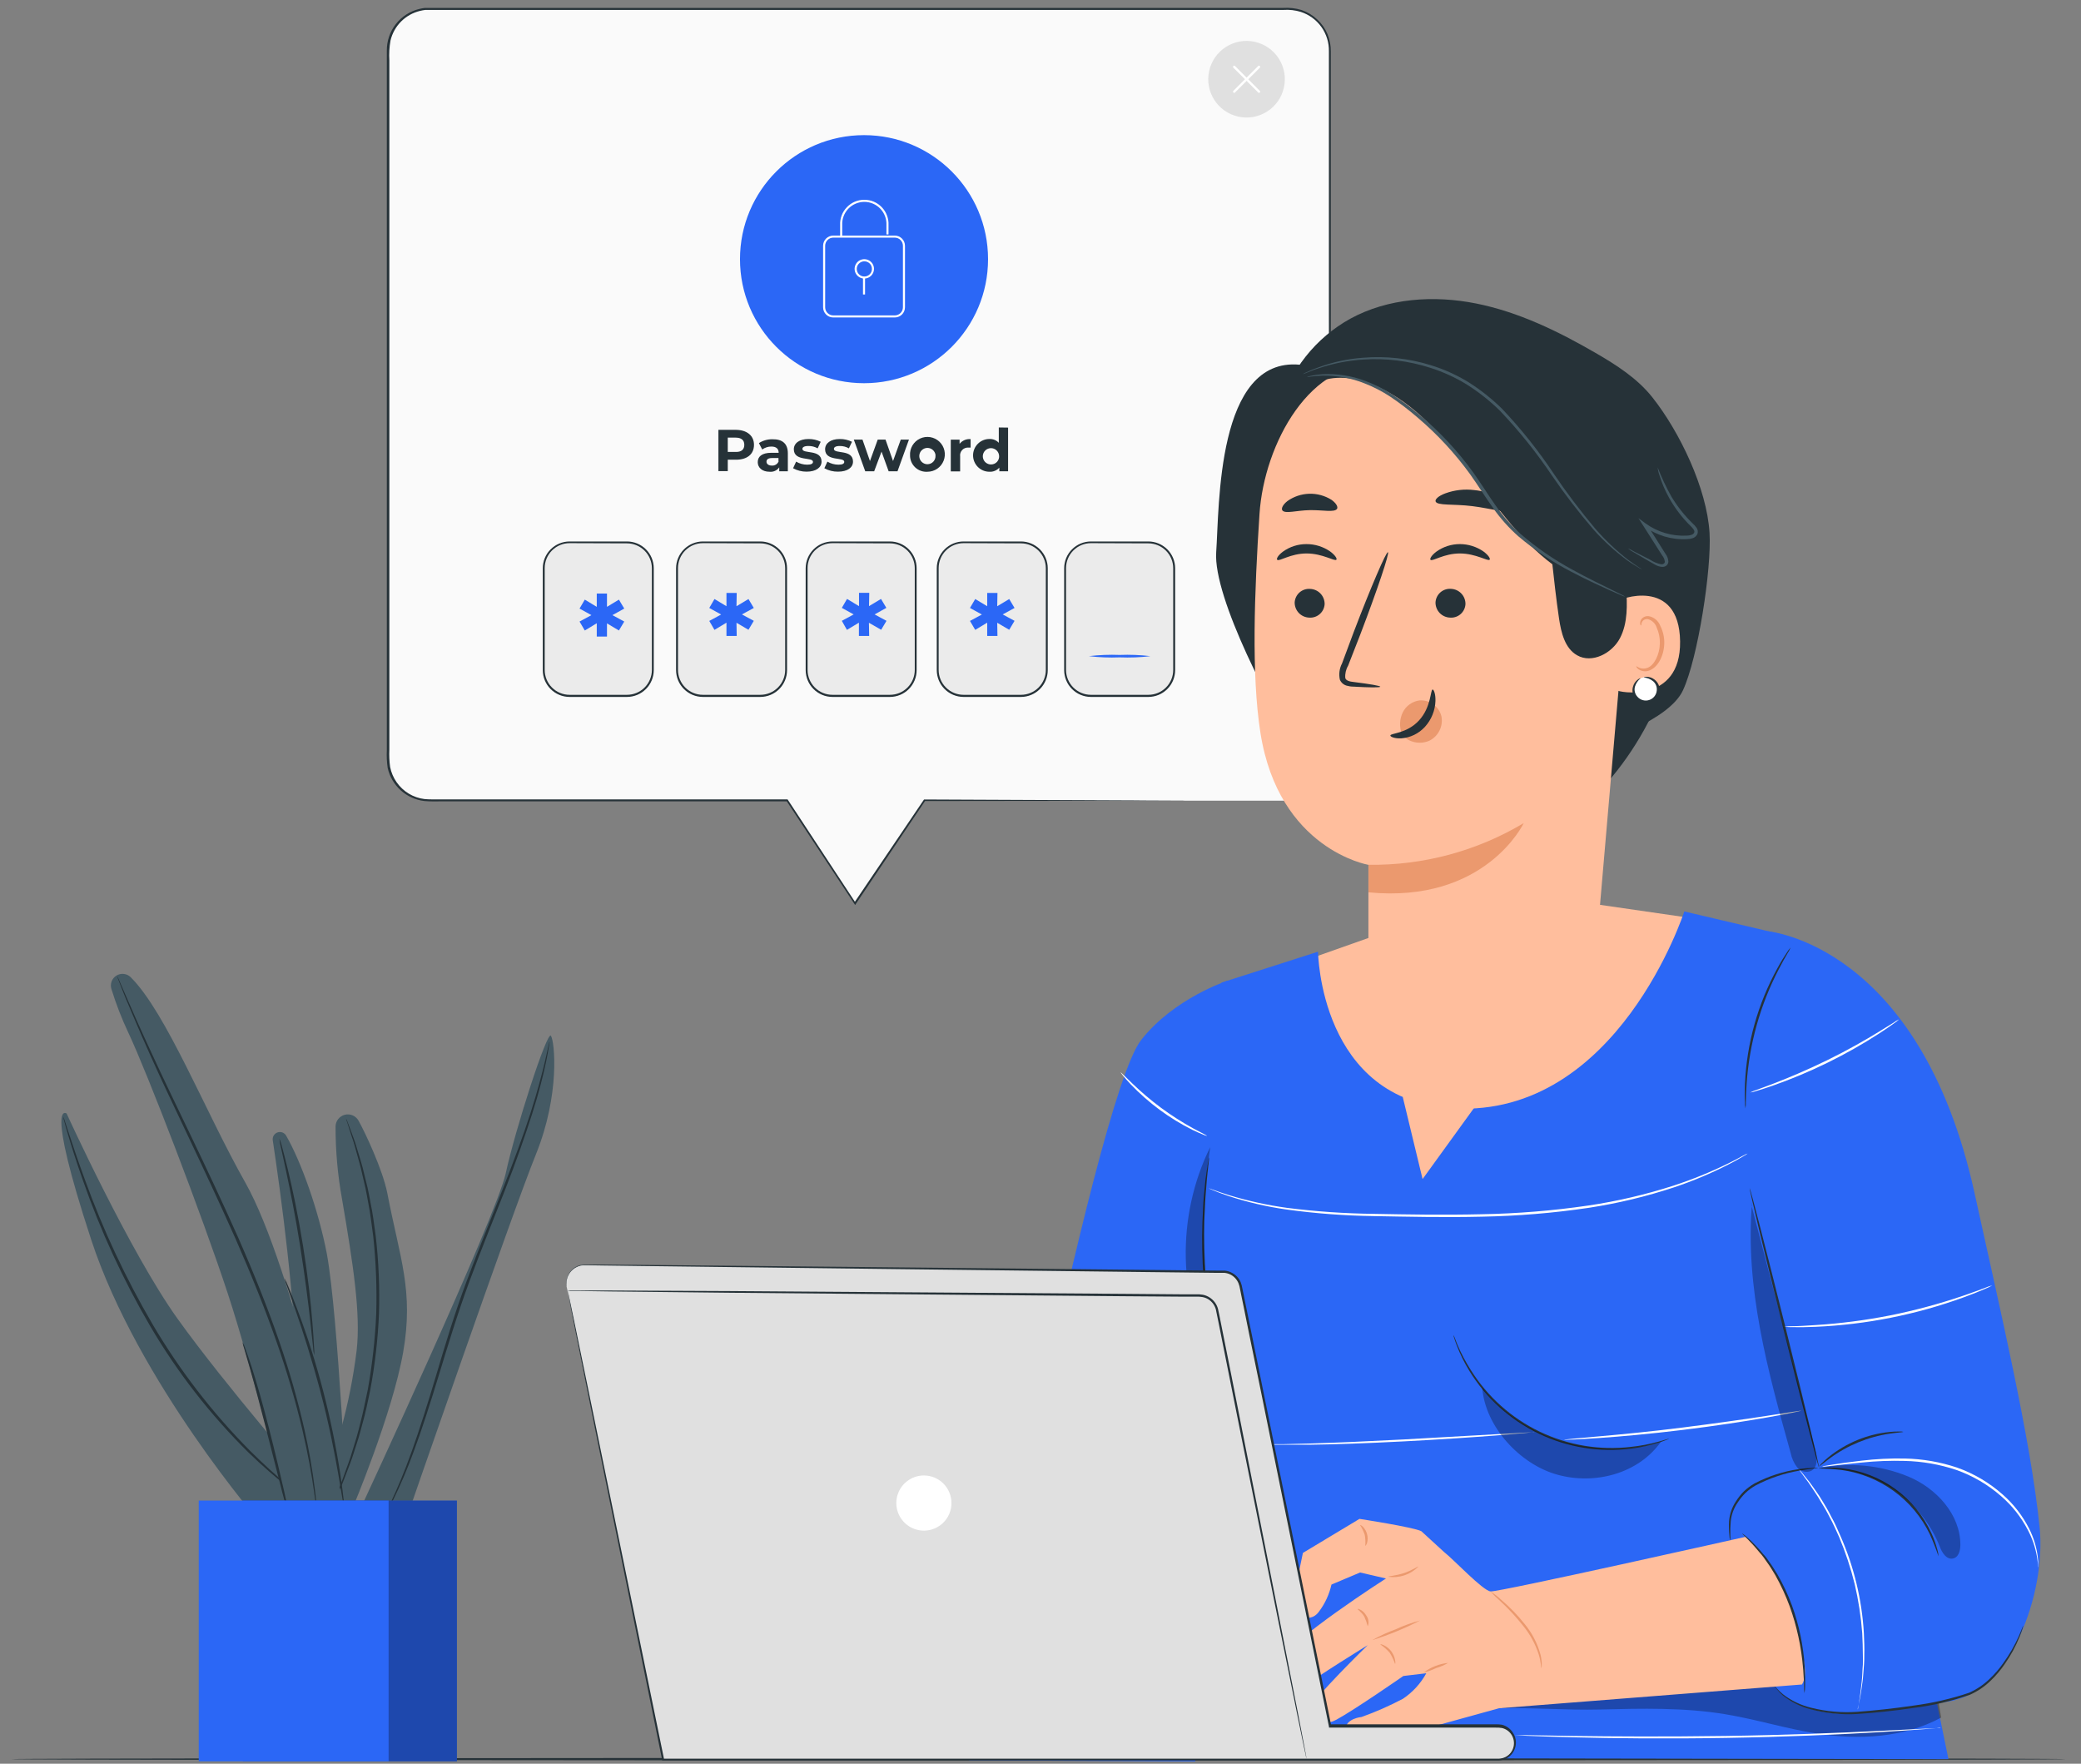<svg width="177" height="150" viewBox="0 0 177 150" fill="none" xmlns="http://www.w3.org/2000/svg">
<rect x="0" y="0" width="177" height="150" fill="#808080" stroke="none"/>
<g clip-path="url(#clip0_109_8814)">
<path d="M175.699 149.611C175.699 149.671 136.577 149.715 88.331 149.715C40.086 149.715 0.956 149.671 0.956 149.611C0.956 149.551 40.07 149.508 88.331 149.508C136.593 149.508 175.699 149.555 175.699 149.611Z" fill="#263238"/>
<path d="M109.585 68.097H78.626L72.713 76.859L66.942 68.097H36.533C36.071 68.097 35.614 68.007 35.186 67.83C34.759 67.653 34.371 67.393 34.044 67.067C33.717 66.74 33.458 66.352 33.281 65.924C33.104 65.497 33.013 65.04 33.013 64.577V4.281C33.013 3.819 33.103 3.36 33.28 2.933C33.457 2.505 33.716 2.117 34.043 1.789C34.37 1.462 34.758 1.202 35.185 1.025C35.613 0.848 36.071 0.757 36.533 0.757H109.585C110.048 0.757 110.506 0.848 110.933 1.025C111.36 1.202 111.749 1.462 112.076 1.789C112.402 2.117 112.662 2.505 112.838 2.933C113.015 3.36 113.106 3.819 113.105 4.281V64.593C113.101 65.524 112.728 66.415 112.069 67.072C111.409 67.729 110.516 68.098 109.585 68.097Z" fill="#FAFAFA"/>
<path d="M109.585 68.097H109.776C109.968 68.085 110.158 68.057 110.346 68.014C110.984 67.87 111.569 67.549 112.035 67.089C112.5 66.628 112.827 66.046 112.978 65.409C113.015 65.258 113.042 65.106 113.062 64.951C113.062 64.792 113.081 64.629 113.062 64.462C113.062 64.127 113.062 63.777 113.062 63.414C113.062 61.959 113.062 60.288 113.062 58.401C113.062 50.834 113.042 39.931 113.03 26.443C113.03 19.693 113.03 12.305 113.03 4.373C113.047 3.63 112.823 2.901 112.393 2.296C111.962 1.69 111.347 1.24 110.64 1.012C110.16 0.865 109.656 0.809 109.155 0.844H89.88H61.889H36.649C36.486 0.844 36.334 0.844 36.179 0.844C36.025 0.863 35.872 0.891 35.721 0.928C35.112 1.074 34.556 1.387 34.114 1.83C33.672 2.274 33.361 2.831 33.216 3.441C33.115 4.004 33.081 4.578 33.117 5.149V30.636C33.117 39.457 33.117 48.003 33.117 56.194V63.761C33.094 64.25 33.115 64.741 33.181 65.226C33.273 65.695 33.462 66.14 33.737 66.532C34.011 66.923 34.364 67.253 34.773 67.5C35.18 67.746 35.635 67.903 36.108 67.958C36.574 68.006 37.071 67.978 37.549 67.986H46.075H66.942H66.986L67.01 68.022L72.773 76.783H72.653L78.575 68.022L78.595 67.994H78.627L101.469 68.097L78.647 68.125L78.698 68.097C76.866 70.827 74.898 73.754 72.793 76.878L72.733 76.97L72.673 76.878L66.899 68.117L66.962 68.153H46.095H37.561C37.075 68.153 36.601 68.173 36.1 68.125C35.35 68.04 34.647 67.722 34.086 67.218C33.526 66.713 33.137 66.046 32.974 65.31C32.902 64.813 32.878 64.31 32.902 63.809V56.242C32.902 48.051 32.902 39.517 32.902 30.684V4.313C32.892 3.495 33.161 2.699 33.663 2.054C34.165 1.409 34.871 0.953 35.666 0.761C35.825 0.722 35.988 0.692 36.151 0.673C36.315 0.673 36.482 0.673 36.641 0.673H109.159C109.679 0.639 110.201 0.7 110.7 0.852C111.195 1.02 111.649 1.291 112.03 1.649C112.41 1.997 112.71 2.424 112.91 2.899C113.104 3.373 113.201 3.881 113.193 4.393C113.193 12.325 113.193 19.712 113.193 26.462C113.193 39.951 113.169 50.87 113.161 58.42C113.161 60.308 113.161 61.979 113.161 63.434C113.161 63.797 113.161 64.147 113.161 64.481C113.161 64.649 113.161 64.816 113.141 64.975C113.124 65.132 113.096 65.288 113.058 65.441C112.901 66.085 112.567 66.672 112.093 67.134C111.619 67.597 111.025 67.917 110.377 68.058C110.19 68.097 109.999 68.12 109.808 68.125L109.585 68.097Z" fill="#263238"/>
<path d="M64.131 37.832C64.131 38.628 63.546 39.098 62.606 39.098H61.901V40.066H61.105V36.558H62.622C63.546 36.574 64.131 37.059 64.131 37.832ZM63.307 37.832C63.307 37.434 63.06 37.219 62.562 37.219H61.901V38.437H62.562C63.06 38.453 63.307 38.23 63.307 37.832Z" fill="#263238"/>
<path d="M67.01 38.545V40.082H66.278V39.748C66.187 39.877 66.063 39.981 65.918 40.047C65.774 40.112 65.615 40.138 65.457 40.122C64.828 40.122 64.45 39.771 64.45 39.306C64.45 38.84 64.788 38.509 65.609 38.509H66.23C66.23 38.175 66.031 37.979 65.609 37.979C65.329 37.977 65.057 38.065 64.832 38.23L64.549 37.685C64.896 37.463 65.301 37.349 65.712 37.358C66.536 37.346 67.01 37.728 67.01 38.545ZM66.214 39.23V38.955H65.676C65.31 38.955 65.194 39.09 65.194 39.27C65.194 39.449 65.362 39.596 65.636 39.596C65.762 39.608 65.888 39.579 65.995 39.513C66.102 39.447 66.184 39.347 66.23 39.23H66.214Z" fill="#263238"/>
<path d="M67.456 39.823L67.715 39.262C68 39.43 68.324 39.519 68.655 39.52C69.013 39.52 69.148 39.429 69.148 39.278C69.148 38.836 67.52 39.278 67.52 38.21C67.52 37.7 67.982 37.338 68.77 37.338C69.129 37.333 69.484 37.413 69.806 37.573L69.547 38.131C69.304 37.994 69.029 37.925 68.75 37.931C68.4 37.931 68.249 38.039 68.249 38.178C68.249 38.64 69.877 38.178 69.877 39.258C69.877 39.759 69.411 40.114 68.603 40.114C68.202 40.117 67.807 40.017 67.456 39.823Z" fill="#263238"/>
<path d="M70.116 39.823L70.375 39.262C70.659 39.429 70.981 39.519 71.311 39.52C71.673 39.52 71.809 39.429 71.809 39.278C71.809 38.836 70.18 39.278 70.18 38.21C70.18 37.701 70.642 37.338 71.426 37.338C71.787 37.332 72.143 37.413 72.466 37.573L72.203 38.131C71.966 37.996 71.698 37.928 71.426 37.932C71.076 37.932 70.929 38.039 70.929 38.178C70.929 38.64 72.553 38.178 72.553 39.258C72.553 39.759 72.087 40.114 71.283 40.114C70.875 40.121 70.473 40.02 70.116 39.823Z" fill="#263238"/>
<path d="M77.312 37.386L76.337 40.082H75.584L74.979 38.409L74.353 40.082H73.593L72.621 37.386H73.358L73.995 39.21L74.656 37.386H75.317L75.958 39.21L76.615 37.386H77.312Z" fill="#263238"/>
<path d="M77.404 38.736C77.385 38.44 77.455 38.144 77.606 37.889C77.757 37.633 77.981 37.428 78.249 37.301C78.518 37.174 78.818 37.131 79.111 37.177C79.405 37.223 79.677 37.356 79.894 37.559C80.111 37.761 80.262 38.025 80.327 38.314C80.393 38.604 80.37 38.907 80.261 39.183C80.152 39.459 79.963 39.697 79.718 39.864C79.472 40.031 79.182 40.121 78.885 40.122C78.695 40.135 78.505 40.109 78.326 40.045C78.146 39.981 77.982 39.881 77.843 39.751C77.704 39.621 77.593 39.464 77.518 39.289C77.442 39.115 77.403 38.926 77.404 38.736ZM79.574 38.736C79.564 38.601 79.515 38.473 79.433 38.366C79.351 38.259 79.239 38.178 79.112 38.133C78.984 38.089 78.847 38.083 78.716 38.115C78.585 38.148 78.466 38.218 78.375 38.317C78.283 38.416 78.222 38.54 78.2 38.673C78.178 38.806 78.195 38.943 78.249 39.066C78.303 39.19 78.392 39.295 78.505 39.368C78.618 39.442 78.75 39.481 78.885 39.481C78.98 39.48 79.074 39.461 79.161 39.422C79.248 39.384 79.326 39.328 79.389 39.258C79.454 39.188 79.502 39.105 79.533 39.016C79.563 38.926 79.575 38.83 79.566 38.736H79.574Z" fill="#263238"/>
<path d="M82.557 37.346V38.067H82.382C82.283 38.058 82.183 38.071 82.089 38.106C81.996 38.14 81.911 38.196 81.843 38.268C81.773 38.34 81.722 38.427 81.691 38.521C81.66 38.616 81.651 38.717 81.665 38.816V40.09H80.869V37.394H81.617V37.748C81.729 37.609 81.873 37.5 82.037 37.429C82.201 37.359 82.379 37.331 82.557 37.346Z" fill="#263238"/>
<path d="M85.743 36.366V40.082H84.998V39.771C84.894 39.89 84.764 39.983 84.618 40.043C84.473 40.104 84.315 40.131 84.158 40.122C83.788 40.122 83.434 39.975 83.172 39.714C82.911 39.452 82.764 39.098 82.764 38.728C82.764 38.358 82.911 38.004 83.172 37.742C83.434 37.481 83.788 37.334 84.158 37.334C84.306 37.328 84.454 37.354 84.592 37.411C84.729 37.467 84.853 37.552 84.954 37.661V36.355L85.743 36.366ZM84.978 38.756C84.968 38.621 84.919 38.493 84.837 38.386C84.755 38.279 84.643 38.198 84.516 38.153C84.388 38.109 84.251 38.103 84.12 38.135C83.989 38.168 83.87 38.238 83.779 38.337C83.687 38.436 83.626 38.56 83.604 38.693C83.582 38.826 83.599 38.962 83.653 39.086C83.707 39.21 83.796 39.315 83.909 39.388C84.022 39.462 84.154 39.501 84.289 39.501C84.387 39.502 84.483 39.482 84.573 39.443C84.662 39.404 84.742 39.346 84.807 39.274C84.872 39.202 84.921 39.116 84.951 39.023C84.98 38.931 84.99 38.833 84.978 38.736V38.756Z" fill="#263238"/>
<path d="M53.423 46.131H48.349C47.144 46.131 46.167 47.108 46.167 48.313V57.007C46.167 58.212 47.144 59.189 48.349 59.189H53.423C54.628 59.189 55.605 58.212 55.605 57.007V48.313C55.605 47.108 54.628 46.131 53.423 46.131Z" fill="#EBEBEB"/>
<path d="M75.696 46.131H70.877C69.672 46.131 68.695 47.108 68.695 48.313V57.007C68.695 58.212 69.672 59.189 70.877 59.189H75.696C76.901 59.189 77.878 58.212 77.878 57.007V48.313C77.878 47.108 76.901 46.131 75.696 46.131Z" fill="#EBEBEB"/>
<path d="M64.657 46.131H59.838C58.633 46.131 57.656 47.108 57.656 48.313V57.007C57.656 58.212 58.633 59.189 59.838 59.189H64.657C65.862 59.189 66.839 58.212 66.839 57.007V48.313C66.839 47.108 65.862 46.131 64.657 46.131Z" fill="#EBEBEB"/>
<path d="M86.941 46.131H81.864C80.659 46.131 79.682 47.108 79.682 48.313V57.007C79.682 58.212 80.659 59.189 81.864 59.189H86.941C88.147 59.189 89.124 58.212 89.124 57.007V48.313C89.124 47.108 88.147 46.131 86.941 46.131Z" fill="#EBEBEB"/>
<path d="M97.769 46.131H92.692C91.487 46.131 90.51 47.108 90.51 48.313V57.007C90.51 58.212 91.487 59.189 92.692 59.189H97.769C98.975 59.189 99.952 58.212 99.952 57.007V48.313C99.952 47.108 98.975 46.131 97.769 46.131Z" fill="#EBEBEB"/>
<path d="M52.089 52.316L53.096 52.861L52.642 53.622L51.627 53.017V54.139H50.758V53.008L49.739 53.622L49.293 52.861L50.304 52.316L49.293 51.758L49.739 50.997L50.758 51.611V50.48H51.627V51.611L52.642 50.997L53.096 51.758L52.089 52.316Z" fill="#2B67F6"/>
<path d="M63.104 52.256L64.115 52.801L63.661 53.562L62.642 52.965L62.662 54.088H61.79V52.957L60.77 53.57L60.328 52.809L61.336 52.264L60.328 51.706L60.77 50.946L61.79 51.559V50.428H62.662L62.642 51.559L63.661 50.946L64.115 51.706L63.104 52.256Z" fill="#2B67F6"/>
<path d="M74.389 52.256L75.401 52.801L74.947 53.562L73.907 52.965L73.927 54.088H73.055V52.957L72.036 53.57L71.602 52.801L72.609 52.256L71.602 51.698L72.044 50.938L73.063 51.551V50.42H73.935L73.915 51.551L74.935 50.938L75.389 51.698L74.389 52.256Z" fill="#2B67F6"/>
<path d="M85.285 52.256L86.293 52.801L85.839 53.562L84.819 52.965L84.839 54.088H83.967V52.957L82.948 53.57L82.501 52.809L83.513 52.264L82.501 51.706L82.948 50.946L83.967 51.559V50.428H84.839L84.819 51.559L85.839 50.946L86.293 51.706L85.285 52.256Z" fill="#2B67F6"/>
<path d="M53.327 59.273H48.445C47.841 59.272 47.262 59.031 46.835 58.604C46.408 58.178 46.168 57.599 46.167 56.995V48.329C46.168 47.726 46.408 47.147 46.835 46.72C47.262 46.293 47.841 46.053 48.445 46.051H53.327C53.931 46.051 54.511 46.291 54.938 46.719C55.365 47.146 55.605 47.725 55.605 48.329V56.995C55.604 57.599 55.364 58.178 54.937 58.604C54.51 59.031 53.931 59.272 53.327 59.273ZM48.445 46.195C47.884 46.196 47.346 46.42 46.949 46.817C46.553 47.214 46.33 47.752 46.33 48.313V56.979C46.33 57.54 46.553 58.078 46.95 58.474C47.346 58.871 47.884 59.093 48.445 59.093H53.327C53.888 59.093 54.427 58.871 54.824 58.474C55.221 58.078 55.445 57.54 55.446 56.979V48.329C55.445 47.768 55.221 47.23 54.824 46.833C54.427 46.435 53.889 46.212 53.327 46.211L48.445 46.195Z" fill="#263238"/>
<path d="M64.668 59.273H59.782C59.178 59.272 58.6 59.031 58.173 58.604C57.746 58.178 57.505 57.599 57.504 56.995V48.329C57.505 47.726 57.746 47.147 58.173 46.72C58.6 46.293 59.178 46.053 59.782 46.051H64.668C65.272 46.053 65.85 46.293 66.277 46.72C66.703 47.147 66.942 47.726 66.942 48.329V56.995C66.942 57.598 66.703 58.177 66.277 58.604C65.85 59.031 65.272 59.272 64.668 59.273ZM59.782 46.195C59.221 46.196 58.683 46.42 58.287 46.817C57.89 47.214 57.668 47.752 57.668 48.313V56.979C57.668 57.54 57.891 58.078 58.287 58.474C58.684 58.871 59.221 59.093 59.782 59.093H64.668C65.229 59.093 65.767 58.871 66.164 58.474C66.56 58.078 66.783 57.54 66.783 56.979V48.329C66.783 47.768 66.561 47.23 66.164 46.833C65.768 46.435 65.23 46.212 64.668 46.211L59.782 46.195Z" fill="#263238"/>
<path d="M75.695 59.273H70.805C70.201 59.272 69.623 59.031 69.196 58.604C68.769 58.178 68.528 57.599 68.527 56.995V48.329C68.528 47.726 68.769 47.147 69.196 46.72C69.623 46.293 70.201 46.053 70.805 46.051H75.692C76.295 46.053 76.873 46.293 77.3 46.72C77.726 47.147 77.965 47.726 77.965 48.329V56.995C77.965 57.598 77.727 58.176 77.301 58.603C76.876 59.03 76.298 59.271 75.695 59.273ZM70.805 46.195C70.244 46.196 69.706 46.42 69.31 46.817C68.913 47.214 68.691 47.752 68.691 48.313V56.979C68.691 57.54 68.913 58.078 69.31 58.474C69.707 58.871 70.244 59.093 70.805 59.093H75.692C75.969 59.093 76.244 59.039 76.501 58.933C76.757 58.826 76.99 58.671 77.187 58.474C77.383 58.278 77.539 58.045 77.645 57.788C77.751 57.532 77.806 57.257 77.806 56.979V48.329C77.806 47.768 77.583 47.23 77.187 46.833C76.79 46.435 76.253 46.212 75.692 46.211L70.805 46.195Z" fill="#263238"/>
<path d="M86.846 59.273H81.956C81.352 59.272 80.773 59.031 80.346 58.604C79.919 58.178 79.679 57.599 79.678 56.995V48.329C79.678 47.725 79.918 47.146 80.345 46.719C80.772 46.291 81.352 46.051 81.956 46.051H86.838C87.442 46.053 88.02 46.293 88.447 46.72C88.874 47.147 89.115 47.726 89.116 48.329V56.995C89.115 57.597 88.876 58.175 88.45 58.602C88.025 59.028 87.448 59.27 86.846 59.273ZM81.956 46.195C81.394 46.196 80.856 46.419 80.459 46.817C80.062 47.214 79.838 47.752 79.837 48.313V56.979C79.838 57.54 80.062 58.078 80.459 58.474C80.856 58.871 81.394 59.093 81.956 59.093H86.838C87.399 59.093 87.937 58.871 88.333 58.474C88.73 58.078 88.953 57.54 88.953 56.979V48.329C88.953 47.768 88.73 47.23 88.333 46.833C87.937 46.435 87.399 46.212 86.838 46.211L81.956 46.195Z" fill="#263238"/>
<path d="M97.674 59.273H92.791C92.188 59.272 91.609 59.031 91.182 58.604C90.755 58.178 90.515 57.599 90.514 56.995V48.329C90.514 47.725 90.754 47.146 91.181 46.719C91.608 46.291 92.187 46.051 92.791 46.051H97.674C98.278 46.053 98.856 46.293 99.283 46.72C99.71 47.147 99.951 47.726 99.952 48.329V56.995C99.951 57.599 99.71 58.178 99.283 58.604C98.856 59.031 98.278 59.272 97.674 59.273ZM92.791 46.195C92.23 46.196 91.692 46.419 91.295 46.817C90.898 47.214 90.674 47.752 90.673 48.313V56.979C90.674 57.54 90.898 58.078 91.295 58.474C91.692 58.871 92.23 59.093 92.791 59.093H97.674C98.235 59.093 98.772 58.871 99.169 58.474C99.566 58.078 99.788 57.54 99.788 56.979V48.329C99.788 47.768 99.566 47.23 99.169 46.833C98.773 46.435 98.235 46.212 97.674 46.211L92.791 46.195Z" fill="#263238"/>
<path d="M97.849 55.804C96.981 55.909 96.106 55.944 95.233 55.908C94.359 55.944 93.484 55.909 92.616 55.804C93.484 55.702 94.359 55.667 95.233 55.701C96.106 55.667 96.981 55.702 97.849 55.804Z" fill="#2B67F6"/>
<path d="M73.49 32.591C79.316 32.591 84.039 27.868 84.039 22.042C84.039 16.216 79.316 11.493 73.49 11.493C67.663 11.493 62.94 16.216 62.94 22.042C62.94 27.868 67.663 32.591 73.49 32.591Z" fill="#2B67F6"/>
<path d="M71.634 20.123H71.459V19.139C71.446 18.861 71.49 18.584 71.588 18.324C71.686 18.064 71.836 17.826 72.028 17.625C72.22 17.424 72.451 17.264 72.707 17.155C72.962 17.046 73.237 16.99 73.515 16.99C73.793 16.99 74.069 17.046 74.324 17.155C74.58 17.264 74.811 17.424 75.003 17.625C75.195 17.826 75.345 18.064 75.442 18.324C75.54 18.584 75.585 18.861 75.572 19.139V19.936H75.397V19.139C75.409 18.885 75.369 18.631 75.279 18.392C75.19 18.154 75.053 17.936 74.878 17.752C74.702 17.567 74.49 17.421 74.256 17.321C74.022 17.221 73.77 17.169 73.515 17.169C73.261 17.169 73.009 17.221 72.775 17.321C72.54 17.421 72.329 17.567 72.153 17.752C71.977 17.936 71.841 18.154 71.751 18.392C71.662 18.631 71.622 18.885 71.634 19.139V20.123Z" fill="white"/>
<path d="M76.106 27H70.877C70.763 27.001 70.65 26.979 70.544 26.935C70.439 26.892 70.343 26.828 70.262 26.747C70.181 26.666 70.117 26.57 70.074 26.465C70.03 26.359 70.008 26.246 70.009 26.132V20.903C70.009 20.673 70.1 20.452 70.263 20.289C70.426 20.127 70.647 20.035 70.877 20.035H76.106C76.336 20.036 76.556 20.128 76.718 20.291C76.881 20.453 76.973 20.673 76.974 20.903V26.132C76.974 26.362 76.882 26.583 76.72 26.746C76.557 26.909 76.336 27 76.106 27ZM70.877 20.21C70.693 20.21 70.517 20.283 70.387 20.413C70.257 20.543 70.184 20.72 70.184 20.903V26.132C70.184 26.223 70.202 26.313 70.237 26.397C70.272 26.481 70.323 26.558 70.387 26.622C70.451 26.686 70.528 26.737 70.612 26.772C70.696 26.807 70.786 26.825 70.877 26.825H76.106C76.197 26.825 76.287 26.807 76.371 26.772C76.455 26.737 76.531 26.686 76.596 26.622C76.66 26.558 76.711 26.481 76.746 26.397C76.781 26.313 76.799 26.223 76.799 26.132V20.903C76.799 20.72 76.726 20.543 76.596 20.413C76.466 20.283 76.29 20.21 76.106 20.21H70.877Z" fill="white"/>
<path d="M73.517 23.691C73.354 23.692 73.194 23.644 73.058 23.554C72.922 23.463 72.815 23.335 72.752 23.184C72.69 23.033 72.673 22.867 72.705 22.707C72.736 22.547 72.815 22.399 72.93 22.284C73.046 22.168 73.193 22.09 73.353 22.058C73.514 22.026 73.68 22.043 73.831 22.106C73.981 22.169 74.11 22.275 74.2 22.411C74.291 22.547 74.338 22.707 74.338 22.87C74.337 23.088 74.25 23.296 74.096 23.45C73.943 23.603 73.734 23.69 73.517 23.691ZM73.517 22.225C73.39 22.225 73.265 22.263 73.159 22.334C73.053 22.405 72.97 22.506 72.921 22.624C72.872 22.741 72.86 22.871 72.885 22.996C72.909 23.122 72.971 23.236 73.061 23.327C73.151 23.417 73.266 23.478 73.391 23.503C73.517 23.528 73.646 23.515 73.764 23.467C73.882 23.418 73.983 23.335 74.054 23.229C74.125 23.123 74.162 22.998 74.162 22.87C74.163 22.786 74.147 22.702 74.114 22.623C74.082 22.544 74.035 22.473 73.975 22.413C73.915 22.353 73.843 22.306 73.765 22.273C73.686 22.241 73.602 22.225 73.517 22.225Z" fill="white"/>
<path d="M73.577 23.564H73.402V25.045H73.577V23.564Z" fill="white"/>
<path d="M109.206 7.438C109.593 5.681 108.482 3.943 106.725 3.556C104.968 3.17 103.23 4.281 102.844 6.038C102.457 7.795 103.568 9.533 105.325 9.919C107.082 10.306 108.82 9.195 109.206 7.438Z" fill="#E0E0E0"/>
<path d="M104.977 7.897C104.964 7.897 104.951 7.894 104.938 7.888C104.926 7.883 104.915 7.875 104.906 7.865C104.896 7.856 104.889 7.845 104.883 7.833C104.878 7.821 104.875 7.809 104.875 7.795C104.875 7.782 104.878 7.769 104.883 7.757C104.889 7.745 104.896 7.735 104.906 7.726L107.016 5.615C107.025 5.606 107.036 5.598 107.048 5.593C107.06 5.588 107.073 5.585 107.086 5.585C107.099 5.585 107.112 5.588 107.124 5.593C107.136 5.598 107.147 5.606 107.156 5.615C107.165 5.624 107.173 5.636 107.178 5.648C107.183 5.66 107.186 5.673 107.186 5.687C107.186 5.7 107.183 5.713 107.178 5.726C107.173 5.738 107.165 5.749 107.156 5.758L105.045 7.865C105.027 7.884 105.003 7.896 104.977 7.897Z" fill="white"/>
<path d="M107.084 7.897C107.058 7.896 107.034 7.884 107.017 7.865L104.906 5.758C104.896 5.749 104.889 5.738 104.883 5.726C104.878 5.713 104.875 5.7 104.875 5.687C104.875 5.673 104.878 5.66 104.883 5.648C104.889 5.636 104.896 5.624 104.906 5.615C104.915 5.606 104.926 5.598 104.938 5.593C104.95 5.588 104.963 5.585 104.976 5.585C104.989 5.585 105.002 5.588 105.014 5.593C105.026 5.598 105.036 5.606 105.045 5.615L107.156 7.726C107.165 7.735 107.173 7.745 107.178 7.757C107.183 7.769 107.186 7.782 107.186 7.795C107.186 7.809 107.183 7.821 107.178 7.833C107.173 7.845 107.165 7.856 107.156 7.865C107.147 7.875 107.136 7.883 107.123 7.888C107.111 7.894 107.098 7.897 107.084 7.897Z" fill="white"/>
<path d="M22.245 129.644C22.245 129.644 11.724 117.534 7.753 105.423C3.783 93.313 5.667 94.703 5.667 94.703C5.667 94.703 11.027 106.467 15.097 112.149C19.167 117.832 26.415 126.167 26.415 126.167L22.245 129.644Z" fill="#455A64"/>
<path d="M24.34 96.587C24.269 96.462 24.156 96.366 24.022 96.316C23.887 96.265 23.74 96.264 23.604 96.311C23.469 96.358 23.354 96.452 23.28 96.575C23.207 96.698 23.178 96.843 23.201 96.985C23.842 101.242 25.228 111.222 25.192 117.693C25.124 126.103 25.192 129.353 25.192 129.353H29.572C29.572 129.353 28.776 111.966 27.804 106.654C27.096 102.946 25.622 98.821 24.34 96.587Z" fill="#455A64"/>
<path d="M26.729 127.935C28.564 123.778 29.779 119.373 30.333 114.862C30.691 111.767 30.05 107.582 29.095 101.999C28.723 99.957 28.538 97.885 28.541 95.81C28.543 95.579 28.622 95.355 28.765 95.174C28.908 94.993 29.107 94.864 29.331 94.808C29.555 94.752 29.792 94.772 30.003 94.864C30.215 94.957 30.39 95.118 30.5 95.32C31.03 96.264 32.559 99.486 32.949 101.505C34.009 107.016 35.207 109.772 34.291 115.005C33.376 120.238 29.979 128.29 29.979 128.29L26.729 127.935Z" fill="#455A64"/>
<path d="M30.671 128.29C30.671 128.29 42.22 103.464 43.017 99.781C43.813 96.097 46.541 87.611 46.859 88.092C47.178 88.574 47.656 93.054 45.581 98.18C43.506 103.305 34.61 129.046 34.61 129.046H30.671" fill="#455A64"/>
<path d="M25.463 127.179C25.348 127.115 25.24 127.04 25.14 126.956C24.933 126.8 24.622 126.581 24.244 126.275C23.476 125.669 22.396 124.75 21.138 123.535C17.892 120.332 15.081 116.717 12.775 112.783C10.472 108.846 8.555 104.696 7.053 100.39C6.471 98.741 6.049 97.391 5.774 96.455C5.631 95.985 5.535 95.619 5.468 95.372C5.425 95.242 5.395 95.109 5.376 94.974C5.433 95.092 5.48 95.214 5.515 95.34C5.603 95.607 5.718 95.966 5.866 96.412C6.168 97.339 6.618 98.677 7.216 100.318C8.763 104.592 10.695 108.718 12.986 112.643C15.291 116.559 18.077 120.171 21.277 123.396C22.516 124.626 23.571 125.562 24.32 126.183C24.69 126.502 24.993 126.733 25.184 126.9C25.284 126.985 25.378 127.078 25.463 127.179Z" fill="#263238"/>
<path d="M26.729 115.268C26.669 115.029 26.634 114.785 26.625 114.539C26.57 114.025 26.498 113.344 26.41 112.548C26.227 110.867 25.941 108.566 25.534 106.005C25.128 103.444 24.67 101.17 24.316 99.522C24.144 98.725 24.005 98.068 23.893 97.562C23.829 97.325 23.787 97.083 23.766 96.838C23.86 97.064 23.935 97.299 23.989 97.538C24.117 97.996 24.288 98.658 24.487 99.482C24.885 101.127 25.367 103.416 25.777 105.969C26.187 108.522 26.446 110.843 26.574 112.532C26.641 113.372 26.689 114.057 26.709 114.523C26.736 114.77 26.743 115.019 26.729 115.268Z" fill="#263238"/>
<path d="M29.433 95.125C29.49 95.225 29.535 95.33 29.568 95.44L29.915 96.364C30.07 96.762 30.245 97.256 30.413 97.841C30.58 98.427 30.811 99.08 30.974 99.832L31.261 100.999C31.356 101.397 31.424 101.835 31.512 102.277C31.703 103.158 31.818 104.113 31.958 105.117C32.207 107.3 32.3 109.499 32.236 111.696C32.143 113.893 31.893 116.081 31.488 118.243C31.277 119.23 31.09 120.178 30.843 121.03C30.719 121.464 30.62 121.89 30.496 122.289L30.126 123.451C29.907 124.184 29.636 124.825 29.425 125.395C29.214 125.964 29.027 126.446 28.824 126.832L28.425 127.728C28.384 127.835 28.33 127.936 28.266 128.031C28.293 127.92 28.33 127.812 28.378 127.708C28.473 127.477 28.597 127.175 28.748 126.796C28.899 126.418 29.11 125.92 29.305 125.343C29.501 124.766 29.764 124.148 29.974 123.396C30.086 123.033 30.201 122.651 30.325 122.253C30.448 121.854 30.54 121.432 30.655 120.998C30.894 120.134 31.054 119.194 31.277 118.211C31.665 116.059 31.907 113.884 32.002 111.7C32.064 109.515 31.979 107.329 31.747 105.157C31.611 104.157 31.504 103.205 31.325 102.325C31.241 101.887 31.177 101.457 31.086 101.051C30.994 100.645 30.902 100.254 30.815 99.884C30.66 99.139 30.448 98.482 30.293 97.893C30.138 97.304 29.974 96.81 29.835 96.404L29.537 95.468C29.491 95.357 29.456 95.243 29.433 95.125Z" fill="#263238"/>
<path d="M46.736 88.59C46.74 88.627 46.74 88.665 46.736 88.702C46.736 88.789 46.704 88.893 46.684 89.024C46.633 89.307 46.569 89.725 46.457 90.259C46.234 91.326 45.86 92.863 45.263 94.727C44.665 96.591 43.901 98.781 42.965 101.182C42.029 103.584 40.95 106.204 39.922 108.992C38.895 111.779 38.078 114.491 37.326 116.956C36.573 119.421 35.868 121.635 35.183 123.463C34.659 124.912 34.054 126.331 33.371 127.712C33.136 128.202 32.921 128.569 32.786 128.824L32.623 129.106C32.587 129.17 32.567 129.202 32.563 129.198C32.57 129.161 32.584 129.126 32.603 129.094L32.742 128.8C32.866 128.541 33.065 128.166 33.288 127.669C33.75 126.685 34.379 125.239 35.032 123.404C35.685 121.568 36.386 119.362 37.119 116.893C37.852 114.424 38.66 111.716 39.703 108.928C40.747 106.14 41.822 103.516 42.766 101.119C43.709 98.721 44.514 96.551 45.111 94.695C45.709 92.84 46.103 91.318 46.354 90.259C46.481 89.729 46.561 89.315 46.629 89.032C46.656 88.905 46.684 88.801 46.704 88.718C46.707 88.674 46.718 88.63 46.736 88.59Z" fill="#263238"/>
<path d="M11.114 83.107C10.956 82.952 10.75 82.855 10.531 82.831C10.311 82.807 10.089 82.857 9.901 82.973C9.713 83.09 9.569 83.265 9.492 83.473C9.416 83.68 9.41 83.907 9.478 84.118C9.872 85.396 10.356 86.644 10.927 87.853C12.52 91.227 17.179 103.337 19.366 109.987C21.552 116.638 24.61 129.046 24.61 129.046L29.274 128.29C29.274 128.29 25.009 107.92 20.855 100.557C17.506 94.655 14.153 86.125 11.114 83.107Z" fill="#455A64"/>
<path d="M20.628 114.149C20.731 114.324 20.812 114.512 20.871 114.706C21.007 115.073 21.198 115.606 21.409 116.271C21.839 117.601 22.365 119.457 22.89 121.524C23.416 123.591 23.862 125.47 24.169 126.832C24.308 127.473 24.424 128.027 24.519 128.445C24.571 128.642 24.603 128.843 24.615 129.046C24.532 128.861 24.468 128.668 24.424 128.469C24.312 128.043 24.169 127.509 23.997 126.876C23.639 125.474 23.173 123.631 22.651 121.592C22.13 119.553 21.628 117.665 21.242 116.327C21.058 115.694 20.903 115.164 20.78 114.734C20.71 114.544 20.659 114.348 20.628 114.149Z" fill="#263238"/>
<path d="M26.968 128.668C26.955 128.628 26.947 128.587 26.944 128.545C26.944 128.445 26.913 128.326 26.889 128.178C26.841 127.856 26.797 127.382 26.697 126.764C26.526 125.538 26.224 123.774 25.722 121.619C25.125 119.101 24.396 116.615 23.54 114.172C22.58 111.409 21.381 108.422 20.023 105.332C17.279 99.163 14.54 93.688 12.736 89.641C11.828 87.618 11.143 85.974 10.657 84.823C10.422 84.249 10.258 83.799 10.135 83.497C10.079 83.357 10.04 83.242 10.004 83.15C9.986 83.111 9.974 83.07 9.968 83.027C9.992 83.061 10.012 83.099 10.027 83.138L10.179 83.477C10.318 83.795 10.505 84.234 10.748 84.787C11.238 85.922 11.967 87.575 12.895 89.566C14.735 93.584 17.502 99.052 20.25 105.232C21.608 108.326 22.807 111.321 23.755 114.097C24.605 116.551 25.319 119.05 25.893 121.583C26.28 123.293 26.581 125.021 26.793 126.76C26.877 127.374 26.904 127.856 26.94 128.178L26.968 128.549C26.973 128.588 26.973 128.628 26.968 128.668Z" fill="#263238"/>
<path d="M29.29 128.29C29.216 128.029 29.163 127.763 29.131 127.493C29.039 126.948 28.916 126.223 28.768 125.351C28.45 123.543 27.972 121.054 27.251 118.346C26.53 115.638 25.765 113.237 25.16 111.504C24.866 110.668 24.619 109.979 24.431 109.457C24.329 109.211 24.246 108.957 24.185 108.697C24.317 108.928 24.431 109.171 24.523 109.422C24.722 109.895 25.005 110.584 25.32 111.445C26.163 113.689 26.886 115.977 27.486 118.298C28.089 120.618 28.574 122.966 28.939 125.335C29.071 126.243 29.17 126.98 29.222 127.493C29.265 127.757 29.287 128.023 29.29 128.29Z" fill="#263238"/>
<path d="M38.863 127.621H20.66V149.798H38.863V127.621Z" fill="#2B67F6"/>
<g opacity="0.3">
<path d="M38.863 127.621H20.66V149.798H38.863V127.621Z" fill="black"/>
</g>
<path d="M33.053 127.621H16.905V149.798H33.053V127.621Z" fill="#2B67F6"/>
<path d="M145.238 78.28L135.669 76.894L116.526 79.726L111.154 81.625L112.106 93.373L130.512 96.762L142.929 93.082L147.624 86.173L145.238 78.28Z" fill="#FFBE9D"/>
<path d="M151.272 79.403L143.259 77.516C143.259 77.516 137.6 95.038 123.626 94.269C112.237 93.652 112.106 80.94 112.106 80.94L103.898 83.569C103.898 83.569 100.756 104.623 104.233 119.541C105.029 123.025 106.132 127.72 106.132 127.72L105.021 149.516L165.727 149.611L151.272 79.403Z" fill="#2B67F6"/>
<g opacity="0.3">
<path d="M127.473 145.286C130.428 145.211 133.152 145.462 136.107 145.39C139.651 145.302 143.223 145.215 146.724 145.788C149.344 146.222 151.901 147.019 154.521 147.433C158.105 147.998 161.924 147.799 165.11 146.075L164.596 143.1L152.498 140.177L127.473 145.286Z" fill="black"/>
</g>
<path d="M97.044 88.475C99.832 84.891 104.436 83.397 104.436 83.397L107.542 110.433L101.66 149.802L82.394 149.711C82.394 149.711 93.018 93.672 97.044 88.475Z" fill="#2B67F6"/>
<path d="M150.335 79.204C150.335 79.204 163.302 80.243 167.953 101.505C170.056 111.114 172.732 122.372 173.484 129.943C174.038 135.43 171.055 144.024 165.584 144.729L158.702 145.653C157.353 145.847 155.98 145.797 154.648 145.505C150.303 144.506 149.869 141.523 149.073 138.337L147.082 131.997C145.983 125.968 151.602 124.829 154.704 124.913L152.39 97.391L150.335 79.204Z" fill="#2B67F6"/>
<path d="M102.831 98.431C102.8 98.526 102.78 98.625 102.771 98.725C102.739 98.94 102.695 99.227 102.64 99.582C102.616 99.769 102.584 99.98 102.552 100.203C102.52 100.426 102.504 100.677 102.476 100.943C102.421 101.473 102.357 102.078 102.329 102.751C102.237 104.326 102.226 105.903 102.297 107.478C102.392 109.405 102.583 111.326 102.871 113.233C103.169 115.268 103.544 117.187 103.926 118.924C104.308 120.66 104.679 122.217 105.005 123.523C105.332 124.829 105.607 125.877 105.802 126.601C105.897 126.948 105.973 127.227 106.033 127.434C106.054 127.532 106.086 127.629 106.128 127.72C106.12 127.621 106.101 127.522 106.072 127.426C106.025 127.211 105.961 126.932 105.881 126.582C105.702 125.829 105.451 124.778 105.141 123.487C104.83 122.197 104.472 120.62 104.109 118.884C103.747 117.147 103.368 115.232 103.074 113.205C102.779 111.178 102.572 109.223 102.484 107.466C102.397 105.71 102.393 104.097 102.484 102.759C102.504 102.086 102.556 101.485 102.6 100.951C102.618 100.686 102.638 100.439 102.66 100.211C102.683 99.988 102.707 99.781 102.727 99.59C102.767 99.235 102.799 98.948 102.819 98.729C102.833 98.63 102.837 98.53 102.831 98.431Z" fill="#263238"/>
<path d="M164.879 132.36C164.87 132.175 164.839 131.992 164.787 131.814C164.66 131.335 164.492 130.867 164.286 130.416C163.605 128.913 162.546 127.612 161.212 126.641C159.878 125.67 158.315 125.062 156.675 124.877C156.183 124.817 155.686 124.801 155.19 124.829C155.008 124.831 154.826 124.854 154.648 124.897C155.314 124.901 155.979 124.942 156.64 125.02C158.242 125.243 159.764 125.857 161.073 126.809C162.381 127.76 163.434 129.02 164.138 130.476C164.418 131.091 164.665 131.719 164.879 132.36Z" fill="#263238"/>
<path d="M161.884 121.775C161.781 121.749 161.675 121.739 161.57 121.747C161.284 121.742 160.998 121.755 160.713 121.787C159.773 121.882 158.852 122.113 157.978 122.472C157.104 122.834 156.286 123.318 155.548 123.909C155.326 124.087 155.114 124.279 154.915 124.483C154.776 124.63 154.704 124.714 154.712 124.726C154.72 124.738 155.062 124.447 155.64 124.025C157.142 122.922 158.89 122.203 160.733 121.93C161.438 121.826 161.884 121.811 161.884 121.775Z" fill="#263238"/>
<path d="M148.46 94.269C148.489 94.081 148.5 93.89 148.492 93.7C148.492 93.333 148.516 92.808 148.56 92.158C148.792 88.763 149.722 85.453 151.291 82.434C151.59 81.856 151.849 81.394 152.036 81.084C152.141 80.925 152.23 80.757 152.303 80.582C152.176 80.723 152.063 80.877 151.965 81.04C151.757 81.342 151.479 81.792 151.168 82.366C149.515 85.375 148.575 88.724 148.42 92.154C148.396 92.807 148.396 93.349 148.42 93.704C148.414 93.893 148.427 94.082 148.46 94.269Z" fill="#263238"/>
<path d="M123.626 113.555C123.635 113.632 123.654 113.707 123.682 113.778C123.73 113.922 123.79 114.141 123.897 114.404C124.188 115.165 124.549 115.897 124.976 116.59C126.39 118.902 128.441 120.755 130.884 121.928C133.326 123.101 136.056 123.543 138.743 123.2C139.554 123.1 140.354 122.925 141.133 122.679C141.407 122.595 141.615 122.504 141.754 122.452C141.827 122.428 141.898 122.397 141.965 122.36C141.965 122.34 141.658 122.444 141.109 122.599C140.327 122.818 139.527 122.97 138.719 123.053C136.062 123.366 133.371 122.917 130.959 121.759C128.548 120.602 126.514 118.783 125.096 116.514C124.662 115.833 124.284 115.118 123.965 114.376C123.77 113.85 123.642 113.547 123.626 113.555Z" fill="#263238"/>
<path d="M150.953 143.442C150.973 143.423 151.176 143.713 151.661 144.111C152.372 144.648 153.185 145.033 154.051 145.242C155.326 145.561 156.643 145.678 157.954 145.589C159.435 145.481 161.072 145.306 162.768 145.055C164.366 144.848 165.94 144.486 167.467 143.972C168.105 143.692 168.688 143.302 169.192 142.821C169.635 142.405 170.036 141.945 170.386 141.447C170.906 140.729 171.35 139.959 171.712 139.15C171.836 138.859 171.931 138.636 171.991 138.48C172.015 138.399 172.05 138.321 172.095 138.25C172.08 138.332 172.058 138.413 172.031 138.492C171.983 138.656 171.9 138.891 171.784 139.181C171.45 140.012 171.021 140.802 170.506 141.535C170.158 142.045 169.757 142.517 169.311 142.945C168.797 143.445 168.199 143.85 167.543 144.139C166.006 144.673 164.418 145.046 162.804 145.25C161.096 145.505 159.463 145.673 157.969 145.772C156.639 145.85 155.304 145.716 154.015 145.374C153.143 145.149 152.329 144.742 151.626 144.179C151.44 144.019 151.271 143.842 151.12 143.65C151.056 143.588 150.999 143.518 150.953 143.442Z" fill="#263238"/>
<path d="M148.814 101.039C148.866 101.039 150.236 106.332 151.865 112.894C153.493 119.457 154.772 124.786 154.716 124.801C154.66 124.817 153.294 119.505 151.666 112.942C150.037 106.379 148.759 101.051 148.814 101.039Z" fill="#263238"/>
<path d="M147.162 131.018C147.119 130.876 147.097 130.728 147.094 130.58C147.054 130.183 147.045 129.783 147.066 129.385C147.112 128.777 147.313 128.192 147.652 127.685C147.843 127.383 148.066 127.103 148.317 126.848C148.594 126.583 148.903 126.353 149.237 126.163C150.416 125.545 151.693 125.132 153.012 124.945C153.408 124.888 153.807 124.853 154.207 124.841C154.353 124.82 154.502 124.82 154.649 124.841C154.649 124.873 154.023 124.897 153.032 125.076C151.742 125.298 150.495 125.72 149.336 126.327C149.017 126.508 148.72 126.728 148.452 126.98C148.21 127.222 147.994 127.489 147.807 127.776C147.477 128.249 147.272 128.796 147.21 129.369C147.174 129.766 147.162 130.165 147.174 130.564C147.187 130.715 147.183 130.867 147.162 131.018Z" fill="#263238"/>
<g opacity="0.3">
<path d="M103.428 116.283C100.119 110.68 100.047 103.4 102.934 97.566C102.01 103.782 102.209 110.114 103.524 116.259" fill="black"/>
</g>
<path d="M108.705 141.416C109.748 139.448 117.884 134.247 117.884 134.247L115.682 133.738L113.248 134.765C113.064 135.59 112.707 136.366 112.201 137.043C111.309 138.317 109.792 136.999 109.792 136.999L110.819 132.073L115.63 129.178C115.63 129.178 120.154 129.871 120.886 130.221L122.814 131.985C123.662 132.651 126.107 135.267 126.776 135.347C127.445 135.426 148.46 130.707 148.46 130.707C151.339 132.989 152.84 137.517 153.31 140.786C153.31 140.786 153.824 142.379 153.267 143.263L127.489 145.286L122.025 146.796C120.562 147.401 119.064 147.915 117.537 148.337C115.721 148.735 114.499 148.134 114.447 147.142C114.395 146.151 115.809 146.027 115.809 146.027C117.014 145.595 118.188 145.078 119.321 144.482C120.151 143.929 120.835 143.183 121.313 142.308L119.365 142.539C119.365 142.539 115.224 145.414 113.667 146.258C112.109 147.102 111.803 145.553 111.675 145.063C111.548 144.574 116.327 139.922 116.327 139.922C116.327 139.922 111.783 142.71 110.967 143.427C110.15 144.143 108.94 144.347 108.681 143.873C108.422 143.399 107.665 143.383 108.705 141.416Z" fill="#FFBE9D"/>
<path d="M131.109 141.87C131.132 141.765 131.14 141.658 131.133 141.551C131.138 141.426 131.13 141.3 131.109 141.177C131.093 141.011 131.063 140.847 131.018 140.687C130.759 139.757 130.31 138.89 129.699 138.142C129.104 137.391 128.437 136.701 127.708 136.079C127.422 135.806 127.109 135.563 126.772 135.354C127.037 135.646 127.319 135.921 127.617 136.179C128.31 136.824 128.955 137.52 129.544 138.262C130.141 138.99 130.595 139.825 130.882 140.723C131.089 141.416 131.069 141.874 131.109 141.87Z" fill="#EB996E"/>
<path d="M118.071 134.1C118.537 134.169 119.012 134.126 119.459 133.976C119.905 133.826 120.31 133.572 120.639 133.236C120.608 133.192 120.11 133.563 119.397 133.794C118.684 134.024 118.071 134.044 118.071 134.1Z" fill="#EB996E"/>
<path d="M116.717 139.492C118.119 139.052 119.481 138.493 120.787 137.82C120.076 138.007 119.383 138.258 118.716 138.568C118.025 138.819 117.356 139.128 116.717 139.492Z" fill="#EB996E"/>
<path d="M121.082 142.248C121.448 142.164 121.804 142.037 122.141 141.87C122.502 141.764 122.85 141.616 123.176 141.427C122.416 141.505 121.692 141.789 121.082 142.248Z" fill="#EB996E"/>
<path d="M117.398 139.851C117.69 140.052 117.957 140.287 118.194 140.551C118.387 140.853 118.542 141.176 118.656 141.515C118.68 141.515 118.704 141.384 118.656 141.177C118.608 140.907 118.496 140.653 118.33 140.436C118.165 140.218 117.951 140.044 117.705 139.926C117.525 139.839 117.398 139.831 117.398 139.851Z" fill="#EB996E"/>
<path d="M115.479 136.844C115.451 136.892 115.809 137.087 116.044 137.497C116.164 137.761 116.261 138.034 116.335 138.313C116.393 138.161 116.411 137.996 116.388 137.835C116.365 137.673 116.301 137.52 116.203 137.389C115.937 136.928 115.487 136.792 115.479 136.844Z" fill="#EB996E"/>
<path d="M116.124 131.468C116.148 131.468 116.219 131.388 116.279 131.209C116.341 130.974 116.341 130.727 116.279 130.492C116.222 130.256 116.104 130.039 115.937 129.863C115.805 129.731 115.698 129.684 115.682 129.704C115.848 129.965 115.982 130.246 116.08 130.54C116.136 130.846 116.151 131.158 116.124 131.468Z" fill="#EB996E"/>
<path d="M153.478 144C153.451 143.803 153.441 143.605 153.446 143.407C153.446 143.215 153.446 142.984 153.418 142.714C153.39 142.443 153.394 142.136 153.354 141.802C153.205 140.034 152.826 138.294 152.227 136.625C151.891 135.713 151.484 134.829 151.009 133.98C150.77 133.582 150.563 133.228 150.324 132.905C150.212 132.742 150.101 132.587 149.993 132.435C149.886 132.284 149.77 132.149 149.663 132.037C148.807 130.982 148.149 130.444 148.181 130.412C148.348 130.519 148.503 130.643 148.643 130.783C148.823 130.933 148.993 131.094 149.153 131.265C149.34 131.46 149.551 131.663 149.778 131.942C149.886 132.077 150.001 132.212 150.121 132.34C150.24 132.467 150.348 132.646 150.467 132.81C150.714 133.132 150.929 133.507 151.172 133.889C151.664 134.741 152.082 135.634 152.422 136.557C153.027 138.239 153.39 139.998 153.502 141.782C153.53 142.12 153.526 142.431 153.533 142.702C153.541 142.973 153.533 143.207 153.533 143.399C153.535 143.6 153.517 143.802 153.478 144Z" fill="#263238"/>
<g opacity="0.3">
<path d="M162.322 125.582C159.905 124.584 157.242 124.341 154.684 124.885C156.883 124.784 159.058 125.372 160.907 126.567C162.755 127.762 164.184 129.504 164.994 131.551C165.177 132.045 165.544 132.63 166.069 132.555C166.595 132.479 166.739 131.87 166.739 131.38C166.742 128.803 164.7 126.573 162.322 125.582Z" fill="black"/>
</g>
<path d="M102.663 96.607C102.544 96.585 102.429 96.546 102.321 96.491C102.102 96.408 101.795 96.268 101.421 96.093C100.444 95.605 99.511 95.034 98.633 94.385C97.759 93.739 96.941 93.019 96.188 92.234C95.901 91.931 95.674 91.677 95.531 91.497C95.388 91.318 95.308 91.211 95.32 91.199C95.332 91.187 95.694 91.557 96.292 92.131C97.068 92.879 97.891 93.578 98.757 94.221C99.625 94.86 100.533 95.441 101.477 95.962C102.225 96.372 102.687 96.579 102.663 96.607Z" fill="white"/>
<path d="M148.647 98.108C148.617 98.135 148.584 98.158 148.547 98.176L148.241 98.359C147.974 98.522 147.568 98.757 147.046 99.02C145.551 99.787 144 100.441 142.407 100.975C140.04 101.758 137.611 102.342 135.147 102.72C132.129 103.169 129.086 103.421 126.035 103.476C122.79 103.552 119.7 103.476 116.876 103.428C114.385 103.393 111.898 103.206 109.429 102.867C107.764 102.631 106.122 102.25 104.523 101.728C103.962 101.537 103.528 101.377 103.241 101.254L102.914 101.115C102.875 101.101 102.838 101.084 102.803 101.063L102.922 101.095L103.257 101.214C103.547 101.326 103.985 101.473 104.551 101.652C106.153 102.139 107.791 102.497 109.449 102.724C111.914 103.039 114.395 103.21 116.88 103.237C119.668 103.289 122.774 103.345 126.012 103.269C129.053 103.216 132.089 102.968 135.099 102.528C137.556 102.163 139.979 101.597 142.343 100.836C143.935 100.316 145.49 99.685 146.994 98.948C147.524 98.686 147.934 98.474 148.189 98.323L148.504 98.16C148.607 98.12 148.643 98.104 148.647 98.108Z" fill="white"/>
<path d="M102.815 112.301C102.647 112.285 102.481 112.251 102.321 112.197L100.995 111.835C99.88 111.52 98.343 111.07 96.647 110.565C94.95 110.059 93.421 109.585 92.314 109.234L91.007 108.812C90.846 108.766 90.688 108.705 90.538 108.629C90.706 108.645 90.871 108.679 91.031 108.733L92.358 109.095C93.472 109.41 95.01 109.86 96.706 110.365C98.403 110.871 99.932 111.341 101.039 111.692L102.345 112.118C102.508 112.162 102.665 112.223 102.815 112.301Z" fill="white"/>
<path d="M103.974 134.311C103.974 134.363 99.992 133.224 95.093 131.762C90.195 130.301 86.257 129.07 86.272 129.015C86.288 128.959 90.255 130.098 95.153 131.563C100.051 133.029 103.99 134.255 103.974 134.311Z" fill="white"/>
<path d="M161.53 86.691C161.396 86.821 161.249 86.937 161.092 87.037C160.805 87.248 160.375 87.543 159.838 87.893C157.025 89.713 154.008 91.195 150.849 92.31C150.244 92.521 149.75 92.68 149.404 92.78C149.229 92.844 149.047 92.889 148.862 92.915C149.028 92.829 149.201 92.758 149.38 92.704L150.802 92.174C151.996 91.716 153.633 91.039 155.385 90.183C157.138 89.327 158.675 88.443 159.766 87.774L161.056 86.977C161.204 86.867 161.363 86.77 161.53 86.691Z" fill="white"/>
<path d="M169.462 109.318C169.255 109.436 169.039 109.538 168.817 109.625C168.399 109.812 167.778 110.059 167.005 110.342C162.967 111.812 158.727 112.656 154.433 112.842C153.609 112.878 152.944 112.886 152.482 112.87C152.244 112.876 152.006 112.865 151.769 112.838C152.005 112.803 152.243 112.787 152.482 112.791C152.94 112.791 153.605 112.751 154.425 112.695C156.558 112.56 158.68 112.284 160.777 111.871C162.872 111.45 164.938 110.894 166.962 110.206C167.738 109.939 168.363 109.712 168.793 109.549C169.009 109.453 169.233 109.376 169.462 109.318Z" fill="white"/>
<path d="M158.017 145.509C158.014 145.434 158.021 145.359 158.037 145.286C158.061 145.123 158.097 144.916 158.137 144.661C158.177 144.406 158.236 144.056 158.276 143.665C158.316 143.275 158.384 142.837 158.4 142.343C158.4 142.1 158.432 141.842 158.447 141.575C158.463 141.308 158.447 141.025 158.447 140.738C158.447 140.161 158.424 139.544 158.392 138.895C158.287 137.489 158.073 136.094 157.751 134.721C157.413 133.352 156.969 132.012 156.424 130.711C156.154 130.122 155.911 129.552 155.628 129.046C155.493 128.792 155.369 128.541 155.23 128.306L154.832 127.645C154.589 127.215 154.326 126.848 154.115 126.526C153.904 126.203 153.716 125.924 153.537 125.705L153.163 125.192C153.115 125.135 153.075 125.072 153.043 125.004C153.099 125.053 153.149 125.106 153.195 125.164L153.593 125.657C153.81 125.912 154.013 126.178 154.202 126.454C154.425 126.777 154.696 127.135 154.947 127.561L155.345 128.222C155.485 128.453 155.612 128.708 155.743 128.963C156.03 129.469 156.285 130.038 156.54 130.631C157.687 133.241 158.361 136.033 158.531 138.879C158.555 139.532 158.591 140.153 158.567 140.734C158.567 141.025 158.567 141.308 158.543 141.579C158.519 141.85 158.503 142.104 158.483 142.351C158.455 142.849 158.376 143.287 158.324 143.677C158.272 144.068 158.212 144.402 158.153 144.669C158.093 144.936 158.049 145.127 158.013 145.294C158.022 145.366 158.024 145.438 158.017 145.509Z" fill="white"/>
<path d="M173.381 133.304C173.361 133.304 173.349 132.977 173.258 132.404C173.117 131.594 172.848 130.811 172.461 130.086C171.895 129.009 171.131 128.047 170.211 127.25C169.09 126.267 167.791 125.507 166.384 125.012C164.969 124.54 163.491 124.282 162 124.248C160.779 124.214 159.558 124.26 158.344 124.387C157.305 124.483 156.464 124.59 155.883 124.654L155.214 124.726C155.136 124.736 155.057 124.736 154.979 124.726C155.052 124.699 155.128 124.681 155.206 124.674L155.871 124.562C156.448 124.471 157.289 124.347 158.328 124.228C159.549 124.082 160.778 124.021 162.008 124.045C163.52 124.075 165.018 124.334 166.452 124.813C167.883 125.32 169.203 126.099 170.339 127.107C171.269 127.924 172.035 128.913 172.593 130.018C172.971 130.767 173.217 131.575 173.321 132.408C173.353 132.632 173.369 132.858 173.369 133.085C173.381 133.157 173.385 133.23 173.381 133.304Z" fill="white"/>
<path d="M130.54 121.775C130.466 121.797 130.39 121.811 130.313 121.815L129.664 121.882L127.274 122.082C125.255 122.237 122.464 122.428 119.381 122.587C116.299 122.747 113.5 122.846 111.473 122.87C110.461 122.87 109.641 122.87 109.083 122.87H108.434C108.358 122.873 108.281 122.864 108.207 122.846C108.282 122.831 108.358 122.824 108.434 122.826H109.083L111.473 122.766C113.492 122.707 116.287 122.587 119.369 122.424L127.262 121.978L129.652 121.843L130.305 121.815C130.381 121.791 130.46 121.778 130.54 121.775Z" fill="white"/>
<g opacity="0.3">
<path d="M132.853 122.603C135.362 123.34 138.827 123.519 141.284 122.603C139.372 125.323 135.681 126.307 132.475 125.423C129.269 124.539 126.318 121.333 126.071 118.016C127.624 120.106 130.344 121.859 132.853 122.603Z" fill="black"/>
</g>
<path d="M153.199 119.979C153.133 120.003 153.065 120.022 152.996 120.034L152.418 120.158C151.912 120.261 151.184 120.397 150.276 120.556C148.464 120.875 145.951 121.265 143.167 121.607C140.384 121.95 137.847 122.173 135.999 122.3C135.083 122.364 134.338 122.408 133.825 122.428L133.235 122.448C133.167 122.459 133.097 122.459 133.028 122.448C133.095 122.431 133.163 122.42 133.231 122.416L133.821 122.356L135.987 122.161C137.819 121.998 140.344 121.763 143.131 121.408C145.919 121.054 148.424 120.7 150.24 120.421L152.39 120.086L152.98 120.003C153.051 119.982 153.125 119.974 153.199 119.979Z" fill="white"/>
<g opacity="0.3">
<path d="M149.025 102.25C148.396 109.457 150.36 116.61 152.307 123.579C152.393 124.012 152.576 124.42 152.84 124.773C152.977 124.95 153.168 125.078 153.383 125.137C153.598 125.197 153.827 125.185 154.035 125.104C154.644 124.793 154.561 123.909 154.39 123.256L148.978 102.548" fill="black"/>
</g>
<path d="M48.194 109.43L56.377 149.611H127.421C127.797 149.611 128.158 149.462 128.424 149.196C128.69 148.93 128.839 148.569 128.839 148.193C128.839 147.817 128.69 147.457 128.424 147.191C128.158 146.925 127.797 146.776 127.421 146.776H113.117L105.531 109.406C105.46 109.058 105.272 108.745 104.998 108.519C104.724 108.292 104.381 108.167 104.025 108.163L49.731 107.57C49.499 107.567 49.27 107.616 49.06 107.713C48.85 107.811 48.665 107.954 48.517 108.132C48.37 108.31 48.264 108.52 48.208 108.744C48.152 108.969 48.147 109.203 48.194 109.43Z" fill="#E0E0E0"/>
<path d="M48.194 109.43C48.183 109.39 48.175 109.35 48.17 109.31C48.154 109.189 48.154 109.065 48.17 108.944C48.198 108.704 48.28 108.473 48.41 108.27C48.541 108.066 48.716 107.895 48.922 107.769C49.068 107.683 49.227 107.621 49.392 107.586C49.576 107.552 49.763 107.54 49.95 107.55H51.228L54.414 107.578L74.943 107.773L89.255 107.916L97.275 108L101.481 108.044L103.627 108.064C103.81 108.064 103.982 108.064 104.177 108.064C104.368 108.083 104.554 108.137 104.726 108.223C105.082 108.39 105.365 108.68 105.523 109.039C105.592 109.215 105.642 109.398 105.67 109.585L105.782 110.127C105.853 110.485 105.929 110.847 106.001 111.21C106.152 111.939 106.299 112.671 106.451 113.404L107.359 117.876C107.972 120.889 108.598 123.973 109.238 127.127C110.521 133.427 111.855 139.978 113.221 146.732L113.125 146.652H127.19C127.376 146.643 127.561 146.654 127.744 146.684C128.125 146.778 128.456 147.015 128.668 147.345C128.789 147.521 128.871 147.72 128.91 147.929C128.949 148.139 128.944 148.354 128.894 148.561C128.845 148.768 128.752 148.963 128.623 149.132C128.493 149.301 128.329 149.441 128.142 149.543C127.936 149.655 127.707 149.716 127.473 149.723H108.967H89.733H56.377H56.317V149.663C53.813 137.318 51.778 127.266 50.368 120.305C49.671 116.825 49.125 114.117 48.755 112.277C48.572 111.357 48.432 110.656 48.357 110.182C48.281 109.708 48.225 109.466 48.225 109.466C48.225 109.466 48.281 109.708 48.381 110.178L48.819 112.265C49.197 114.105 49.755 116.813 50.471 120.285L56.485 149.635L56.409 149.571H89.765H127.501C127.704 149.563 127.903 149.51 128.082 149.416C128.245 149.327 128.387 149.204 128.5 149.057C128.612 148.909 128.692 148.74 128.735 148.559C128.778 148.379 128.782 148.191 128.748 148.009C128.714 147.826 128.642 147.653 128.536 147.5C128.35 147.226 128.064 147.034 127.74 146.963C127.57 146.936 127.398 146.925 127.226 146.931H113.037V146.855C111.667 140.085 110.341 133.546 109.055 127.246C108.415 124.098 107.79 121.014 107.179 117.996L106.248 113.464C106.1 112.727 105.953 111.998 105.806 111.269C105.73 110.907 105.658 110.545 105.582 110.182L105.475 109.645C105.449 109.469 105.402 109.296 105.336 109.131C105.202 108.814 104.961 108.554 104.655 108.398C104.501 108.322 104.335 108.274 104.165 108.255C103.998 108.255 103.806 108.255 103.631 108.255L101.481 108.231L97.275 108.183L89.259 108.088L74.947 107.92L54.418 107.669L51.232 107.626L49.954 107.606C49.77 107.595 49.586 107.604 49.404 107.634C49.243 107.67 49.089 107.73 48.946 107.813C48.741 107.933 48.566 108.1 48.436 108.298C48.306 108.497 48.222 108.724 48.194 108.96C48.174 109.116 48.174 109.274 48.194 109.43Z" fill="#263238"/>
<path d="M80.928 127.832C80.928 128.296 80.79 128.749 80.533 129.135C80.275 129.521 79.909 129.821 79.48 129.999C79.051 130.176 78.58 130.223 78.125 130.132C77.67 130.042 77.252 129.819 76.924 129.49C76.596 129.162 76.372 128.745 76.282 128.29C76.191 127.835 76.238 127.363 76.415 126.934C76.593 126.506 76.894 126.139 77.279 125.882C77.665 125.624 78.118 125.486 78.582 125.486C79.204 125.486 79.801 125.733 80.241 126.173C80.681 126.613 80.928 127.21 80.928 127.832Z" fill="white"/>
<path d="M48.257 109.756C48.257 109.756 48.341 109.756 48.504 109.756H51.985L62.144 109.804L95.655 110.039L100.501 110.079H101.696C101.9 110.069 102.104 110.081 102.305 110.115C102.509 110.154 102.704 110.233 102.879 110.345C103.234 110.57 103.491 110.92 103.599 111.325C103.691 111.723 103.755 112.09 103.834 112.472C104.436 115.499 105.029 118.418 105.567 121.197C106.666 126.772 107.657 131.77 108.486 135.98L110.441 145.935C110.664 147.11 110.839 148.022 110.963 148.647C111.018 148.954 111.062 149.189 111.094 149.356C111.126 149.523 111.13 149.595 111.13 149.595C111.13 149.595 111.106 149.515 111.074 149.36C111.042 149.205 110.987 148.962 110.923 148.655C110.795 148.03 110.608 147.122 110.365 145.951C109.887 143.594 109.202 140.193 108.35 135.995L105.387 121.221C104.834 118.434 104.248 115.522 103.647 112.496C103.567 112.122 103.496 111.731 103.416 111.365C103.317 111.007 103.089 110.699 102.775 110.501C102.619 110.406 102.446 110.341 102.265 110.31C102.077 110.279 101.886 110.268 101.696 110.278H100.501L95.655 110.242L62.14 109.947L51.985 109.836L49.221 109.796H48.504L48.257 109.756Z" fill="#263238"/>
<path d="M143.135 48.731C143.217 52.447 142.512 56.137 141.065 59.56C139.618 62.983 137.463 66.061 134.741 68.591C133.485 64.967 132.233 61.343 130.985 57.719" fill="#263238"/>
<path d="M114.846 27.108C118.067 25.347 121.958 25.093 125.558 25.813C129.158 26.534 132.511 28.163 135.689 30.003C137.473 31.034 139.249 32.169 140.531 33.778C142.869 36.721 145.183 41.555 145.406 45.327C145.589 48.361 144.426 55.955 143.144 58.711C141.969 61.24 136.461 63.167 133.742 63.792L108.796 34.761C109.247 33.149 110.014 31.641 111.053 30.327C112.091 29.014 113.38 27.919 114.846 27.108Z" fill="#263238"/>
<path d="M110.545 31.018L116.518 29.951C113.249 37.736 112.361 55.537 110.493 63.773C108.287 60.587 103.169 50.83 103.444 46.955C103.719 43.081 103.46 30.361 110.545 31.018Z" fill="#263238"/>
<path d="M138.902 43.977C138.58 39.429 135.633 35.701 131.216 34.575L117.442 31.062C111.492 30.421 107.518 37.74 107.127 43.714C106.693 50.352 106.427 57.353 107.203 62.307C108.76 72.263 116.39 73.553 116.39 73.553C116.39 73.553 116.39 78.292 116.39 81.199L120.998 100.278L135.848 79.762L138.922 44.104C138.934 43.929 138.902 44.204 138.902 43.977Z" fill="#FFBE9D"/>
<path d="M110.118 51.236C110.115 51.569 110.242 51.891 110.471 52.132C110.701 52.372 111.016 52.514 111.349 52.527C111.511 52.54 111.675 52.52 111.83 52.469C111.984 52.418 112.127 52.336 112.25 52.229C112.373 52.122 112.473 51.991 112.545 51.844C112.616 51.698 112.658 51.539 112.667 51.376C112.67 51.044 112.544 50.723 112.315 50.482C112.086 50.241 111.772 50.099 111.44 50.086C111.278 50.072 111.114 50.091 110.958 50.142C110.803 50.193 110.659 50.274 110.536 50.382C110.413 50.489 110.312 50.62 110.241 50.767C110.169 50.913 110.127 51.073 110.118 51.236Z" fill="#263238"/>
<path d="M108.637 47.612C108.796 47.78 109.764 47.067 111.138 47.071C112.511 47.075 113.527 47.768 113.666 47.601C113.742 47.525 113.579 47.226 113.141 46.904C112.547 46.491 111.841 46.271 111.118 46.275C110.403 46.272 109.707 46.495 109.127 46.912C108.688 47.238 108.545 47.537 108.637 47.612Z" fill="#263238"/>
<path d="M122.097 51.236C122.094 51.569 122.221 51.89 122.45 52.131C122.68 52.372 122.995 52.514 123.328 52.526C123.491 52.54 123.655 52.521 123.81 52.469C123.965 52.418 124.109 52.336 124.232 52.229C124.355 52.121 124.455 51.989 124.526 51.842C124.597 51.695 124.638 51.535 124.646 51.372C124.649 51.039 124.523 50.719 124.294 50.478C124.065 50.237 123.751 50.095 123.419 50.081C123.256 50.068 123.092 50.087 122.936 50.138C122.781 50.189 122.637 50.271 122.514 50.379C122.391 50.487 122.29 50.618 122.219 50.765C122.147 50.913 122.106 51.073 122.097 51.236Z" fill="#263238"/>
<path d="M121.671 47.612C121.83 47.78 122.802 47.067 124.176 47.071C125.55 47.075 126.565 47.768 126.705 47.6C126.776 47.525 126.617 47.226 126.179 46.904C125.588 46.494 124.887 46.275 124.168 46.274C123.454 46.273 122.758 46.496 122.177 46.912C121.739 47.238 121.595 47.537 121.671 47.612Z" fill="#263238"/>
<path d="M117.398 58.404C117.398 58.329 116.55 58.178 115.164 58.006C114.813 57.97 114.483 57.899 114.423 57.66C114.394 57.297 114.478 56.934 114.662 56.62C114.994 55.773 115.342 54.883 115.705 53.948C117.155 50.149 118.202 47.023 118.051 46.967C117.9 46.912 116.597 49.942 115.148 53.737C114.797 54.672 114.464 55.566 114.148 56.421C113.926 56.844 113.86 57.332 113.961 57.799C114.012 57.923 114.09 58.034 114.19 58.123C114.29 58.212 114.409 58.277 114.539 58.313C114.731 58.368 114.931 58.397 115.132 58.397C116.506 58.476 117.37 58.484 117.398 58.404Z" fill="#263238"/>
<path d="M129.6 70.005C129.6 70.005 126.358 76.858 116.395 75.891V73.549C121.04 73.613 125.611 72.386 129.6 70.005Z" fill="#EB996E"/>
<path d="M122.105 42.647C122.241 43.021 123.61 42.846 125.223 43.045C126.836 43.244 128.138 43.686 128.353 43.351C128.449 43.188 128.222 42.838 127.696 42.475C126.999 42.028 126.204 41.755 125.379 41.679C124.554 41.578 123.718 41.674 122.937 41.958C122.344 42.177 122.045 42.467 122.105 42.647Z" fill="#263238"/>
<path d="M109.071 43.407C109.31 43.722 110.266 43.407 111.397 43.387C112.528 43.367 113.499 43.602 113.722 43.276C113.818 43.116 113.667 42.806 113.248 42.507C112.683 42.153 112.025 41.974 111.359 41.993C110.692 42.012 110.045 42.228 109.501 42.615C109.095 42.933 108.964 43.256 109.071 43.407Z" fill="#263238"/>
<path d="M109.831 34.614C110.441 33.117 112.085 32.225 113.698 32.137C115.311 32.05 116.884 32.667 118.294 33.475C124.223 36.904 127.274 45.183 133.132 48.731C134.573 49.603 136.449 48.803 137.676 49.958C138.902 51.113 139.695 52.961 139.018 54.502C139.857 53.459 140.542 52.302 141.053 51.065C141.499 49.803 141.554 48.341 140.885 47.182C140.38 46.302 139.484 45.633 139.241 44.65C139.022 43.781 139.364 42.877 139.328 41.985C139.227 41.079 138.914 40.209 138.416 39.445C136.119 35.387 132.961 31.715 128.895 29.429C126.24 27.896 123.218 27.116 120.153 27.171C117.071 27.24 114.116 28.412 111.823 30.473C110.512 31.695 109.134 32.958 109.831 34.614Z" fill="#263238"/>
<path d="M137.533 51.192C137.636 50.906 142.833 49.034 142.901 54.553C142.969 59.918 137.557 58.862 137.545 58.707C137.533 58.552 137.533 51.192 137.533 51.192Z" fill="#FFBE9D"/>
<path d="M139.181 56.66C139.205 56.66 139.273 56.724 139.432 56.796C139.657 56.885 139.908 56.885 140.133 56.796C140.695 56.585 141.165 55.677 141.18 54.713C141.191 54.252 141.099 53.795 140.91 53.375C140.857 53.208 140.764 53.056 140.64 52.933C140.516 52.81 140.364 52.718 140.197 52.666C140.09 52.638 139.977 52.649 139.877 52.696C139.777 52.743 139.697 52.825 139.651 52.925C139.58 53.076 139.615 53.184 139.584 53.192C139.552 53.2 139.468 53.104 139.512 52.881C139.541 52.749 139.614 52.632 139.719 52.547C139.791 52.49 139.873 52.448 139.961 52.423C140.05 52.399 140.142 52.392 140.233 52.403C140.454 52.444 140.66 52.542 140.833 52.686C141.005 52.831 141.137 53.017 141.216 53.227C141.451 53.688 141.567 54.2 141.555 54.717C141.531 55.8 140.989 56.816 140.213 57.047C140.07 57.09 139.919 57.101 139.772 57.078C139.624 57.055 139.484 56.999 139.361 56.915C139.189 56.792 139.161 56.672 139.181 56.66Z" fill="#EB996E"/>
<path d="M139.667 48.437C139.554 48.386 139.446 48.326 139.344 48.257C139.137 48.126 138.819 47.951 138.444 47.684C137.387 46.911 136.415 46.027 135.545 45.048C134.28 43.582 133.098 42.046 132.005 40.448C130.688 38.49 129.208 36.646 127.581 34.937C126.712 34.083 125.754 33.325 124.721 32.679C123.754 32.089 122.719 31.618 121.639 31.277C119.806 30.689 117.878 30.452 115.956 30.58C114.66 30.659 113.38 30.91 112.149 31.325C111.707 31.46 111.381 31.607 111.154 31.695C111.041 31.747 110.924 31.788 110.803 31.819C110.909 31.755 111.02 31.699 111.134 31.651C111.453 31.498 111.782 31.365 112.117 31.253C113.347 30.795 114.636 30.516 115.944 30.425C117.888 30.266 119.845 30.482 121.707 31.062C122.808 31.401 123.863 31.875 124.849 32.472C125.896 33.128 126.87 33.896 127.752 34.761C129.389 36.488 130.874 38.353 132.188 40.337C133.27 41.935 134.434 43.475 135.677 44.952C136.529 45.934 137.474 46.83 138.5 47.628C138.866 47.903 139.173 48.09 139.368 48.233C139.473 48.293 139.573 48.361 139.667 48.437Z" fill="#455A64"/>
<path d="M139.791 57.608C140.055 57.559 140.327 57.613 140.553 57.758C140.779 57.904 140.941 58.13 141.006 58.39C141.071 58.651 141.034 58.926 140.903 59.16C140.773 59.395 140.557 59.571 140.301 59.652C140.045 59.733 139.768 59.714 139.526 59.598C139.284 59.482 139.095 59.278 138.998 59.027C138.901 58.777 138.903 58.499 139.004 58.25C139.104 58.001 139.296 57.8 139.54 57.688" fill="white"/>
<path d="M139.539 57.688C139.309 57.873 139.141 58.125 139.058 58.408C139.019 58.555 139.018 58.708 139.055 58.855C139.091 59.002 139.163 59.137 139.265 59.249C139.384 59.39 139.543 59.493 139.721 59.544C139.899 59.595 140.088 59.593 140.264 59.537C140.441 59.481 140.597 59.375 140.713 59.231C140.829 59.087 140.9 58.911 140.917 58.727C140.934 58.578 140.913 58.428 140.858 58.289C140.802 58.15 140.713 58.027 140.599 57.931C140.371 57.748 140.093 57.64 139.802 57.62C139.802 57.62 139.882 57.564 140.053 57.56C140.296 57.562 140.531 57.645 140.722 57.795C140.871 57.906 140.989 58.053 141.065 58.222C141.14 58.392 141.17 58.578 141.152 58.763C141.137 58.994 141.053 59.215 140.91 59.397C140.767 59.58 140.573 59.715 140.352 59.785C140.132 59.855 139.895 59.857 139.673 59.79C139.452 59.724 139.255 59.592 139.109 59.412C138.989 59.272 138.906 59.103 138.87 58.922C138.834 58.74 138.845 58.553 138.902 58.377C138.966 58.145 139.106 57.941 139.301 57.799C139.44 57.692 139.536 57.676 139.539 57.688Z" fill="#263238"/>
<path d="M138.317 49.954C138.401 51.42 138.468 52.965 137.791 54.267C137.114 55.569 135.402 56.457 134.136 55.728C133.096 55.135 132.786 53.801 132.606 52.618C132.101 49.201 131.866 45.749 131.328 42.336L138.317 49.954Z" fill="#263238"/>
<path d="M111.154 32.066C111.154 32.093 111.628 31.974 112.484 31.946C113.699 31.928 114.906 32.148 116.036 32.595C116.816 32.897 117.561 33.282 118.258 33.742C119.058 34.279 119.824 34.864 120.552 35.494C122.239 36.921 123.748 38.547 125.044 40.337C125.725 41.293 126.33 42.276 126.983 43.188C127.604 44.075 128.325 44.886 129.134 45.605C130.525 46.784 132.045 47.801 133.666 48.636C135.04 49.361 136.187 49.87 136.979 50.229L137.895 50.627C138 50.679 138.111 50.719 138.225 50.746C138.131 50.678 138.03 50.621 137.923 50.575L137.027 50.133C136.23 49.735 135.119 49.209 133.769 48.465C132.178 47.608 130.685 46.58 129.317 45.398C128.528 44.687 127.825 43.885 127.222 43.009C126.581 42.109 125.98 41.125 125.291 40.158C123.98 38.349 122.45 36.71 120.735 35.279C119.992 34.647 119.21 34.062 118.394 33.527C117.677 33.067 116.911 32.686 116.112 32.392C114.954 31.953 113.717 31.761 112.48 31.827C112.146 31.846 111.815 31.893 111.488 31.966C111.373 31.984 111.26 32.017 111.154 32.066Z" fill="#455A64"/>
<path d="M138.464 46.641C138.609 46.765 138.768 46.872 138.938 46.959L140.3 47.756L140.754 48.015C140.933 48.123 141.135 48.19 141.344 48.21C141.47 48.224 141.598 48.194 141.706 48.126C141.764 48.086 141.811 48.033 141.846 47.972C141.88 47.91 141.901 47.842 141.905 47.772C141.893 47.526 141.806 47.289 141.654 47.095L140.061 44.57L139.846 44.765C140.898 45.54 142.186 45.924 143.49 45.852C143.657 45.851 143.822 45.823 143.98 45.769C144.068 45.74 144.149 45.693 144.218 45.63C144.286 45.568 144.341 45.491 144.378 45.406C144.409 45.315 144.416 45.218 144.4 45.124C144.384 45.029 144.345 44.94 144.286 44.865C144.198 44.743 144.096 44.63 143.984 44.53C143.276 43.846 142.661 43.07 142.156 42.224C141.711 41.43 141.322 40.605 140.993 39.755C141.018 40.002 141.076 40.245 141.164 40.476C141.365 41.121 141.632 41.743 141.961 42.332C142.45 43.21 143.062 44.015 143.777 44.721C143.976 44.913 144.175 45.12 144.099 45.299C144.024 45.478 143.729 45.554 143.446 45.554C142.833 45.584 142.219 45.51 141.63 45.335C141.044 45.163 140.491 44.893 139.994 44.538L139.356 44.068L139.782 44.733L141.375 47.238C141.5 47.388 141.579 47.571 141.602 47.764C141.602 47.915 141.467 48.003 141.296 47.991C140.951 47.923 140.624 47.788 140.332 47.593L138.93 46.876C138.784 46.781 138.628 46.703 138.464 46.641Z" fill="#455A64"/>
<path d="M122.603 60.929C122.503 60.521 122.263 60.161 121.924 59.912C121.586 59.663 121.171 59.541 120.751 59.567C120.445 59.605 120.153 59.718 119.901 59.897C119.649 60.075 119.446 60.314 119.31 60.591C119.176 60.869 119.1 61.172 119.086 61.48C119.071 61.789 119.119 62.097 119.226 62.387L119.258 62.514C119.544 62.822 119.918 63.035 120.329 63.122C120.74 63.21 121.169 63.169 121.556 63.004C121.934 62.822 122.242 62.52 122.432 62.144C122.621 61.769 122.681 61.342 122.603 60.929Z" fill="#EB996E"/>
<path d="M118.258 62.554C118.258 62.347 119.648 62.411 120.695 61.272C121.743 60.133 121.659 58.643 121.854 58.643C121.942 58.643 122.109 58.986 122.093 59.615C122.065 60.428 121.75 61.205 121.205 61.809C120.679 62.39 119.948 62.744 119.166 62.797C118.593 62.821 118.246 62.65 118.258 62.554Z" fill="#263238"/>
<path d="M165.074 146.947C165.044 146.951 165.013 146.951 164.983 146.947L164.704 146.975L163.641 147.063C162.717 147.138 161.379 147.226 159.722 147.325C156.413 147.52 151.837 147.724 146.78 147.807C141.722 147.891 137.134 147.843 133.821 147.755C132.164 147.716 130.822 147.668 129.899 147.628L128.831 147.572H129.899L133.825 147.64C137.138 147.688 141.718 147.712 146.776 147.64C151.833 147.568 156.405 147.377 159.714 147.218L163.637 147.023L164.704 146.975H164.979L165.074 146.947Z" fill="white"/>
</g>
<defs>
<clipPath id="clip0_109_8814">
<rect width="176.549" height="150" fill="white" transform="translate(0.451)"/>
</clipPath>
</defs>
</svg>
